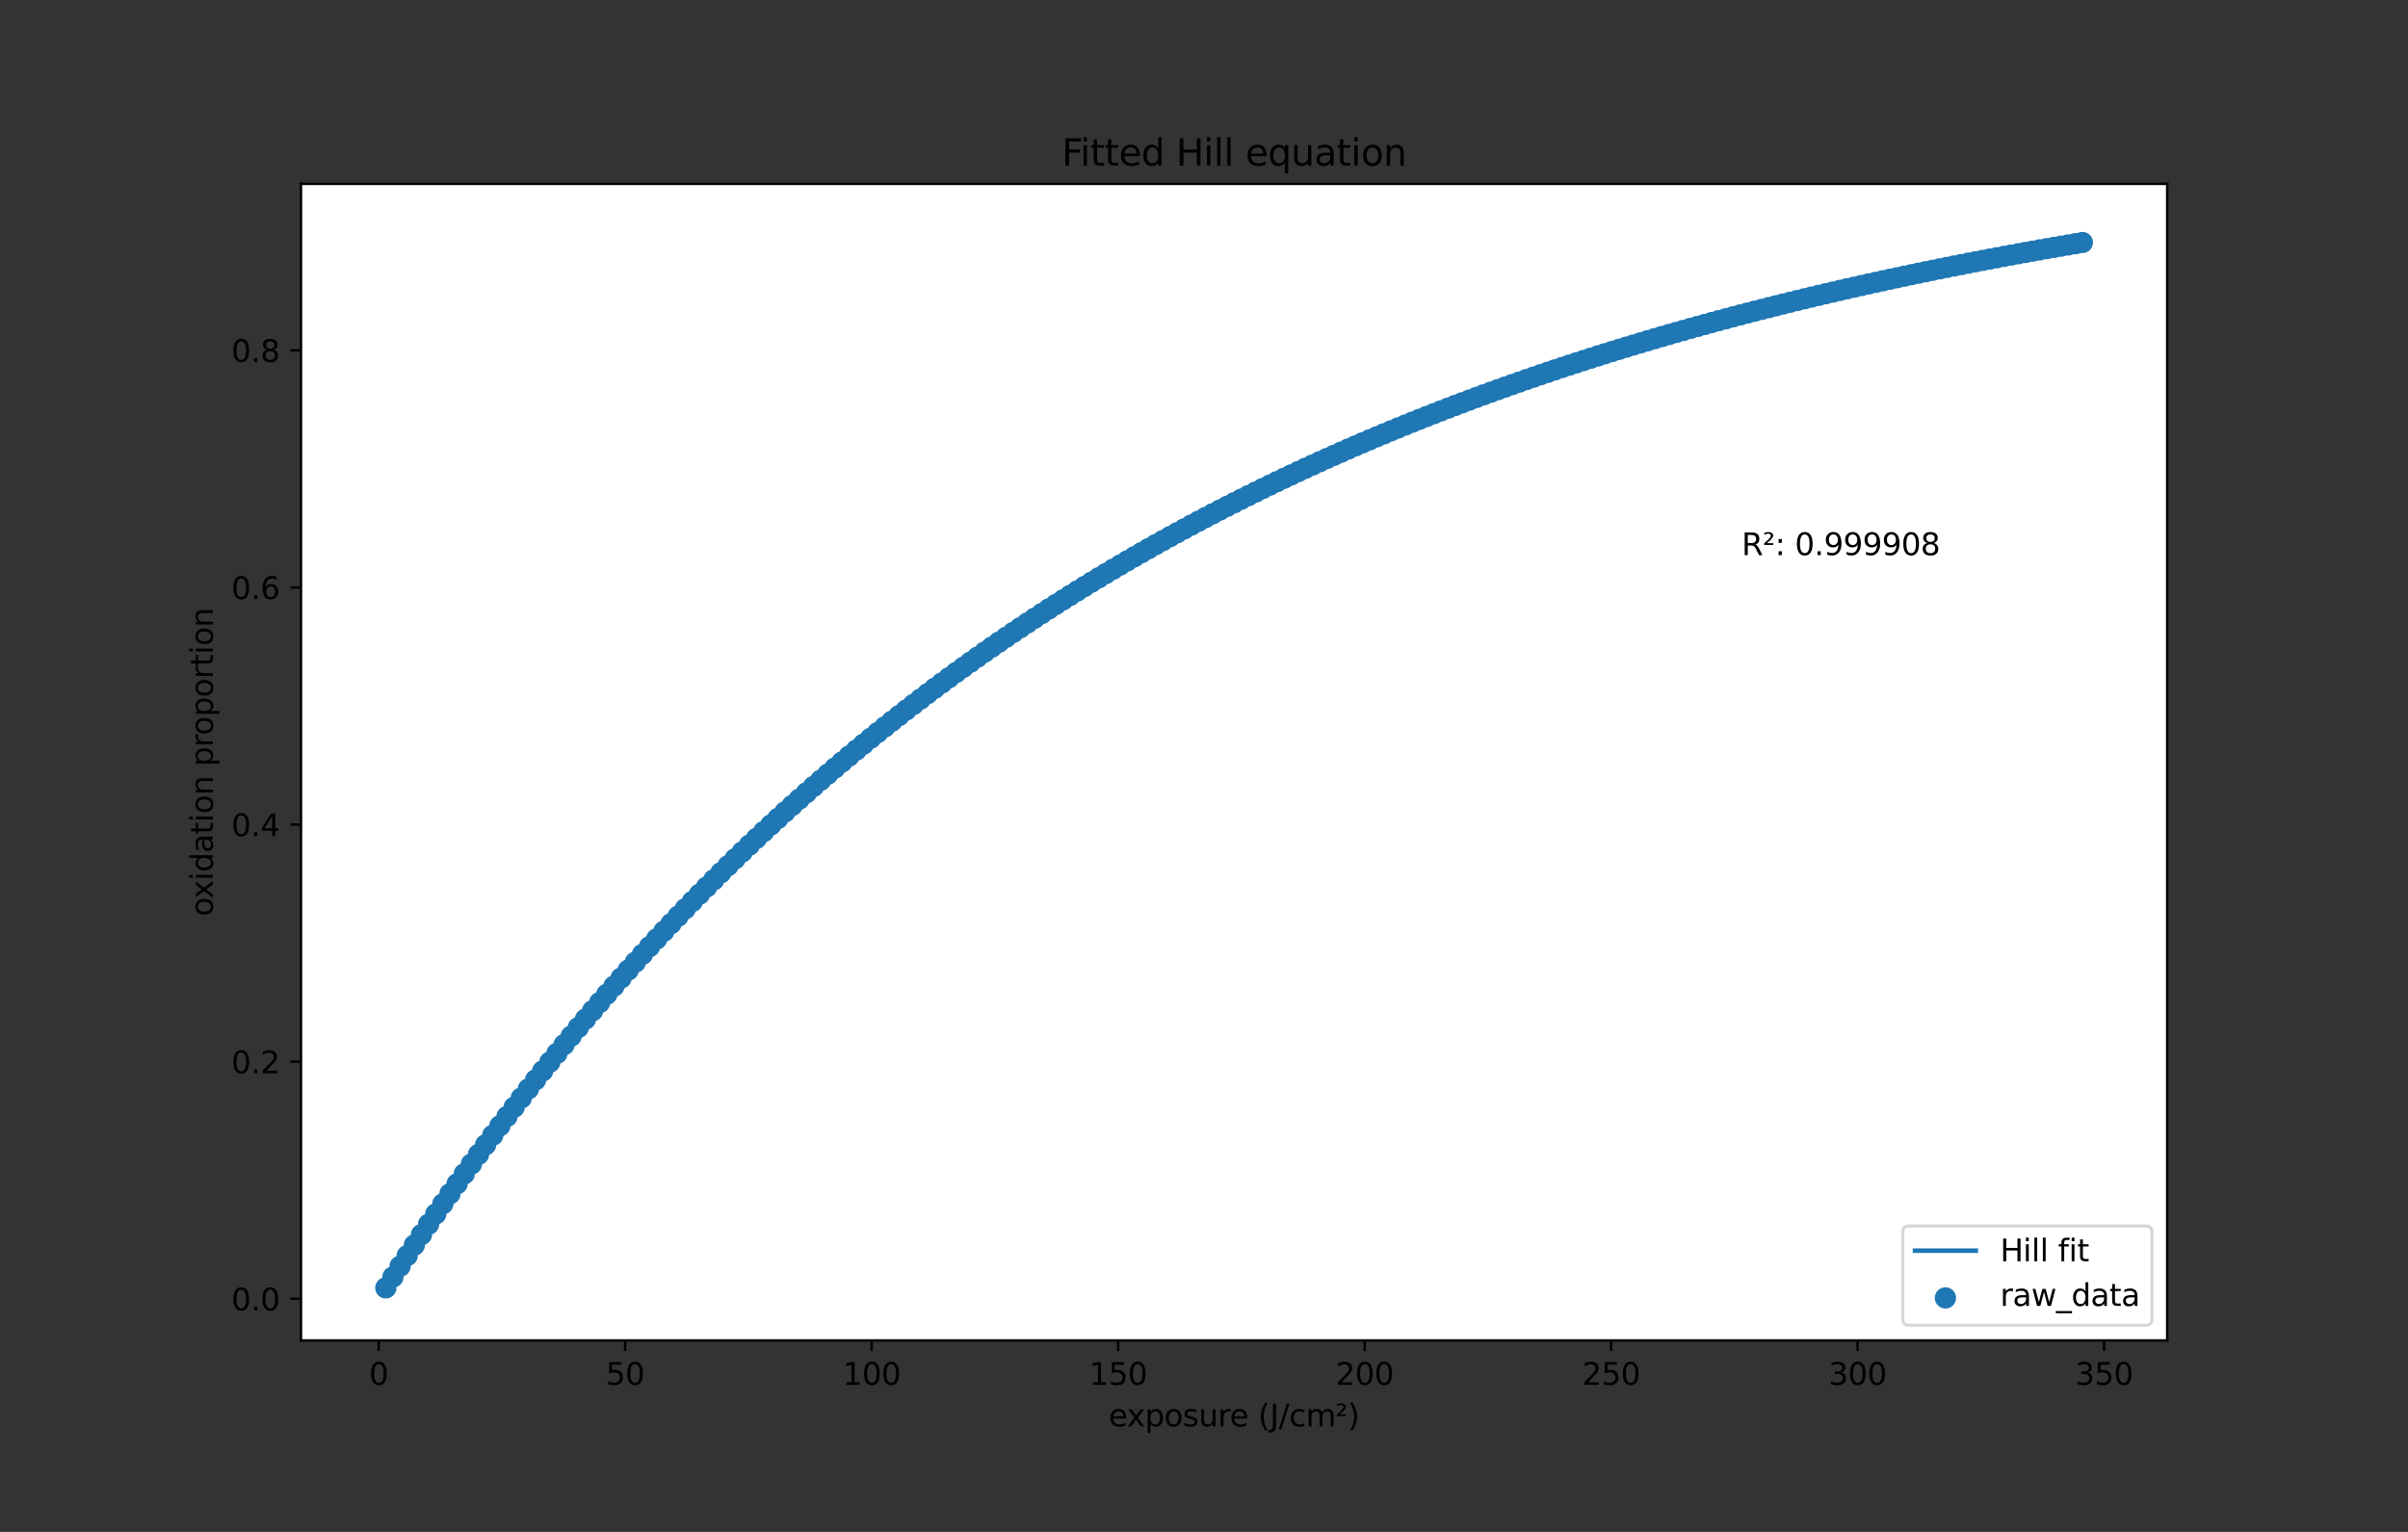 <?xml version="1.0" encoding="utf-8" standalone="no"?>
<!DOCTYPE svg PUBLIC "-//W3C//DTD SVG 1.1//EN"
  "http://www.w3.org/Graphics/SVG/1.1/DTD/svg11.dtd">
<svg height="504pt" version="1.1" viewBox="0 0 792 504" width="792pt" xmlns="http://www.w3.org/2000/svg" xmlns:xlink="http://www.w3.org/1999/xlink">
 <rect x="0" y="0" width="792" height="504" fill="#333333" stroke="none"/>
 <defs>
  <style type="text/css">*{stroke-linecap:butt;stroke-linejoin:round;}</style>
 </defs>
 <g id="figure_1">
  <g id="patch_1">
   <path d="M 0 504 
L 792 504 
L 792 0 
L 0 0 
z
" style="fill:none;"/>
  </g>
  <g id="axes_1">
   <g id="patch_2">
    <path d="M 99 441 
L 712.8 441 
L 712.8 60.48 
L 99 60.48 
z
" style="fill:#ffffff;"/>
   </g>
   <g id="PathCollection_1">
    <defs>
     <path d="M 0 3 
C 0.796 3 1.559 2.684 2.121 2.121 
C 2.684 1.559 3 0.796 3 0 
C 3 -0.796 2.684 -1.559 2.121 -2.121 
C 1.559 -2.684 0.796 -3 0 -3 
C -0.796 -3 -1.559 -2.684 -2.121 -2.121 
C -2.684 -1.559 -3 -0.796 -3 0 
C -3 0.796 -2.684 1.559 -2.121 2.121 
C -1.559 2.684 -0.796 3 0 3 
z
" id="m528a6adc9d" style="stroke:#1f77b4;"/>
    </defs>
    <g clip-path="url(#p73a5e1c57f)">
     <use style="fill:#1f77b4;stroke:#1f77b4;" x="126.9" xlink:href="#m528a6adc9d" y="423.704"/>
     <use style="fill:#1f77b4;stroke:#1f77b4;" x="129.245" xlink:href="#m528a6adc9d" y="420.135"/>
     <use style="fill:#1f77b4;stroke:#1f77b4;" x="131.589" xlink:href="#m528a6adc9d" y="416.599"/>
     <use style="fill:#1f77b4;stroke:#1f77b4;" x="133.934" xlink:href="#m528a6adc9d" y="413.096"/>
     <use style="fill:#1f77b4;stroke:#1f77b4;" x="136.278" xlink:href="#m528a6adc9d" y="409.626"/>
     <use style="fill:#1f77b4;stroke:#1f77b4;" x="138.623" xlink:href="#m528a6adc9d" y="406.187"/>
     <use style="fill:#1f77b4;stroke:#1f77b4;" x="140.967" xlink:href="#m528a6adc9d" y="402.78"/>
     <use style="fill:#1f77b4;stroke:#1f77b4;" x="143.312" xlink:href="#m528a6adc9d" y="399.405"/>
     <use style="fill:#1f77b4;stroke:#1f77b4;" x="145.656" xlink:href="#m528a6adc9d" y="396.061"/>
     <use style="fill:#1f77b4;stroke:#1f77b4;" x="148.001" xlink:href="#m528a6adc9d" y="392.748"/>
     <use style="fill:#1f77b4;stroke:#1f77b4;" x="150.345" xlink:href="#m528a6adc9d" y="389.465"/>
     <use style="fill:#1f77b4;stroke:#1f77b4;" x="152.69" xlink:href="#m528a6adc9d" y="386.213"/>
     <use style="fill:#1f77b4;stroke:#1f77b4;" x="155.034" xlink:href="#m528a6adc9d" y="382.99"/>
     <use style="fill:#1f77b4;stroke:#1f77b4;" x="157.379" xlink:href="#m528a6adc9d" y="379.798"/>
     <use style="fill:#1f77b4;stroke:#1f77b4;" x="159.724" xlink:href="#m528a6adc9d" y="376.635"/>
     <use style="fill:#1f77b4;stroke:#1f77b4;" x="162.068" xlink:href="#m528a6adc9d" y="373.501"/>
     <use style="fill:#1f77b4;stroke:#1f77b4;" x="164.413" xlink:href="#m528a6adc9d" y="370.396"/>
     <use style="fill:#1f77b4;stroke:#1f77b4;" x="166.757" xlink:href="#m528a6adc9d" y="367.32"/>
     <use style="fill:#1f77b4;stroke:#1f77b4;" x="169.102" xlink:href="#m528a6adc9d" y="364.272"/>
     <use style="fill:#1f77b4;stroke:#1f77b4;" x="171.446" xlink:href="#m528a6adc9d" y="361.252"/>
     <use style="fill:#1f77b4;stroke:#1f77b4;" x="173.791" xlink:href="#m528a6adc9d" y="358.261"/>
     <use style="fill:#1f77b4;stroke:#1f77b4;" x="176.135" xlink:href="#m528a6adc9d" y="355.297"/>
     <use style="fill:#1f77b4;stroke:#1f77b4;" x="178.48" xlink:href="#m528a6adc9d" y="352.36"/>
     <use style="fill:#1f77b4;stroke:#1f77b4;" x="180.824" xlink:href="#m528a6adc9d" y="349.45"/>
     <use style="fill:#1f77b4;stroke:#1f77b4;" x="183.169" xlink:href="#m528a6adc9d" y="346.568"/>
     <use style="fill:#1f77b4;stroke:#1f77b4;" x="185.513" xlink:href="#m528a6adc9d" y="343.712"/>
     <use style="fill:#1f77b4;stroke:#1f77b4;" x="187.858" xlink:href="#m528a6adc9d" y="340.882"/>
     <use style="fill:#1f77b4;stroke:#1f77b4;" x="190.203" xlink:href="#m528a6adc9d" y="338.078"/>
     <use style="fill:#1f77b4;stroke:#1f77b4;" x="192.547" xlink:href="#m528a6adc9d" y="335.301"/>
     <use style="fill:#1f77b4;stroke:#1f77b4;" x="194.892" xlink:href="#m528a6adc9d" y="332.549"/>
     <use style="fill:#1f77b4;stroke:#1f77b4;" x="197.236" xlink:href="#m528a6adc9d" y="329.822"/>
     <use style="fill:#1f77b4;stroke:#1f77b4;" x="199.581" xlink:href="#m528a6adc9d" y="327.121"/>
     <use style="fill:#1f77b4;stroke:#1f77b4;" x="201.925" xlink:href="#m528a6adc9d" y="324.444"/>
     <use style="fill:#1f77b4;stroke:#1f77b4;" x="204.27" xlink:href="#m528a6adc9d" y="321.793"/>
     <use style="fill:#1f77b4;stroke:#1f77b4;" x="206.614" xlink:href="#m528a6adc9d" y="319.165"/>
     <use style="fill:#1f77b4;stroke:#1f77b4;" x="208.959" xlink:href="#m528a6adc9d" y="316.562"/>
     <use style="fill:#1f77b4;stroke:#1f77b4;" x="211.303" xlink:href="#m528a6adc9d" y="313.984"/>
     <use style="fill:#1f77b4;stroke:#1f77b4;" x="213.648" xlink:href="#m528a6adc9d" y="311.428"/>
     <use style="fill:#1f77b4;stroke:#1f77b4;" x="215.992" xlink:href="#m528a6adc9d" y="308.897"/>
     <use style="fill:#1f77b4;stroke:#1f77b4;" x="218.337" xlink:href="#m528a6adc9d" y="306.389"/>
     <use style="fill:#1f77b4;stroke:#1f77b4;" x="220.682" xlink:href="#m528a6adc9d" y="303.904"/>
     <use style="fill:#1f77b4;stroke:#1f77b4;" x="223.026" xlink:href="#m528a6adc9d" y="301.442"/>
     <use style="fill:#1f77b4;stroke:#1f77b4;" x="225.371" xlink:href="#m528a6adc9d" y="299.003"/>
     <use style="fill:#1f77b4;stroke:#1f77b4;" x="227.715" xlink:href="#m528a6adc9d" y="296.586"/>
     <use style="fill:#1f77b4;stroke:#1f77b4;" x="230.06" xlink:href="#m528a6adc9d" y="294.192"/>
     <use style="fill:#1f77b4;stroke:#1f77b4;" x="232.404" xlink:href="#m528a6adc9d" y="291.82"/>
     <use style="fill:#1f77b4;stroke:#1f77b4;" x="234.749" xlink:href="#m528a6adc9d" y="289.469"/>
     <use style="fill:#1f77b4;stroke:#1f77b4;" x="237.093" xlink:href="#m528a6adc9d" y="287.141"/>
     <use style="fill:#1f77b4;stroke:#1f77b4;" x="239.438" xlink:href="#m528a6adc9d" y="284.833"/>
     <use style="fill:#1f77b4;stroke:#1f77b4;" x="241.782" xlink:href="#m528a6adc9d" y="282.548"/>
     <use style="fill:#1f77b4;stroke:#1f77b4;" x="244.127" xlink:href="#m528a6adc9d" y="280.283"/>
     <use style="fill:#1f77b4;stroke:#1f77b4;" x="246.471" xlink:href="#m528a6adc9d" y="278.039"/>
     <use style="fill:#1f77b4;stroke:#1f77b4;" x="248.816" xlink:href="#m528a6adc9d" y="275.816"/>
     <use style="fill:#1f77b4;stroke:#1f77b4;" x="251.161" xlink:href="#m528a6adc9d" y="273.614"/>
     <use style="fill:#1f77b4;stroke:#1f77b4;" x="253.505" xlink:href="#m528a6adc9d" y="271.432"/>
     <use style="fill:#1f77b4;stroke:#1f77b4;" x="255.85" xlink:href="#m528a6adc9d" y="269.27"/>
     <use style="fill:#1f77b4;stroke:#1f77b4;" x="258.194" xlink:href="#m528a6adc9d" y="267.128"/>
     <use style="fill:#1f77b4;stroke:#1f77b4;" x="260.539" xlink:href="#m528a6adc9d" y="265.005"/>
     <use style="fill:#1f77b4;stroke:#1f77b4;" x="262.883" xlink:href="#m528a6adc9d" y="262.903"/>
     <use style="fill:#1f77b4;stroke:#1f77b4;" x="265.228" xlink:href="#m528a6adc9d" y="260.82"/>
     <use style="fill:#1f77b4;stroke:#1f77b4;" x="267.572" xlink:href="#m528a6adc9d" y="258.756"/>
     <use style="fill:#1f77b4;stroke:#1f77b4;" x="269.917" xlink:href="#m528a6adc9d" y="256.711"/>
     <use style="fill:#1f77b4;stroke:#1f77b4;" x="272.261" xlink:href="#m528a6adc9d" y="254.685"/>
     <use style="fill:#1f77b4;stroke:#1f77b4;" x="274.606" xlink:href="#m528a6adc9d" y="252.677"/>
     <use style="fill:#1f77b4;stroke:#1f77b4;" x="276.95" xlink:href="#m528a6adc9d" y="250.689"/>
     <use style="fill:#1f77b4;stroke:#1f77b4;" x="279.295" xlink:href="#m528a6adc9d" y="248.718"/>
     <use style="fill:#1f77b4;stroke:#1f77b4;" x="281.639" xlink:href="#m528a6adc9d" y="246.766"/>
     <use style="fill:#1f77b4;stroke:#1f77b4;" x="283.984" xlink:href="#m528a6adc9d" y="244.832"/>
     <use style="fill:#1f77b4;stroke:#1f77b4;" x="286.329" xlink:href="#m528a6adc9d" y="242.916"/>
     <use style="fill:#1f77b4;stroke:#1f77b4;" x="288.673" xlink:href="#m528a6adc9d" y="241.017"/>
     <use style="fill:#1f77b4;stroke:#1f77b4;" x="291.018" xlink:href="#m528a6adc9d" y="239.136"/>
     <use style="fill:#1f77b4;stroke:#1f77b4;" x="293.362" xlink:href="#m528a6adc9d" y="237.272"/>
     <use style="fill:#1f77b4;stroke:#1f77b4;" x="295.707" xlink:href="#m528a6adc9d" y="235.426"/>
     <use style="fill:#1f77b4;stroke:#1f77b4;" x="298.051" xlink:href="#m528a6adc9d" y="233.596"/>
     <use style="fill:#1f77b4;stroke:#1f77b4;" x="300.396" xlink:href="#m528a6adc9d" y="231.784"/>
     <use style="fill:#1f77b4;stroke:#1f77b4;" x="302.74" xlink:href="#m528a6adc9d" y="229.988"/>
     <use style="fill:#1f77b4;stroke:#1f77b4;" x="305.085" xlink:href="#m528a6adc9d" y="228.209"/>
     <use style="fill:#1f77b4;stroke:#1f77b4;" x="307.429" xlink:href="#m528a6adc9d" y="226.446"/>
     <use style="fill:#1f77b4;stroke:#1f77b4;" x="309.774" xlink:href="#m528a6adc9d" y="224.7"/>
     <use style="fill:#1f77b4;stroke:#1f77b4;" x="312.118" xlink:href="#m528a6adc9d" y="222.969"/>
     <use style="fill:#1f77b4;stroke:#1f77b4;" x="314.463" xlink:href="#m528a6adc9d" y="221.255"/>
     <use style="fill:#1f77b4;stroke:#1f77b4;" x="316.808" xlink:href="#m528a6adc9d" y="219.557"/>
     <use style="fill:#1f77b4;stroke:#1f77b4;" x="319.152" xlink:href="#m528a6adc9d" y="217.874"/>
     <use style="fill:#1f77b4;stroke:#1f77b4;" x="321.497" xlink:href="#m528a6adc9d" y="216.207"/>
     <use style="fill:#1f77b4;stroke:#1f77b4;" x="323.841" xlink:href="#m528a6adc9d" y="214.555"/>
     <use style="fill:#1f77b4;stroke:#1f77b4;" x="326.186" xlink:href="#m528a6adc9d" y="212.918"/>
     <use style="fill:#1f77b4;stroke:#1f77b4;" x="328.53" xlink:href="#m528a6adc9d" y="211.296"/>
     <use style="fill:#1f77b4;stroke:#1f77b4;" x="330.875" xlink:href="#m528a6adc9d" y="209.69"/>
     <use style="fill:#1f77b4;stroke:#1f77b4;" x="333.219" xlink:href="#m528a6adc9d" y="208.098"/>
     <use style="fill:#1f77b4;stroke:#1f77b4;" x="335.564" xlink:href="#m528a6adc9d" y="206.521"/>
     <use style="fill:#1f77b4;stroke:#1f77b4;" x="337.908" xlink:href="#m528a6adc9d" y="204.959"/>
     <use style="fill:#1f77b4;stroke:#1f77b4;" x="340.253" xlink:href="#m528a6adc9d" y="203.411"/>
     <use style="fill:#1f77b4;stroke:#1f77b4;" x="342.597" xlink:href="#m528a6adc9d" y="201.877"/>
     <use style="fill:#1f77b4;stroke:#1f77b4;" x="344.942" xlink:href="#m528a6adc9d" y="200.357"/>
     <use style="fill:#1f77b4;stroke:#1f77b4;" x="347.287" xlink:href="#m528a6adc9d" y="198.852"/>
     <use style="fill:#1f77b4;stroke:#1f77b4;" x="349.631" xlink:href="#m528a6adc9d" y="197.36"/>
     <use style="fill:#1f77b4;stroke:#1f77b4;" x="351.976" xlink:href="#m528a6adc9d" y="195.882"/>
     <use style="fill:#1f77b4;stroke:#1f77b4;" x="354.32" xlink:href="#m528a6adc9d" y="194.418"/>
     <use style="fill:#1f77b4;stroke:#1f77b4;" x="356.665" xlink:href="#m528a6adc9d" y="192.968"/>
     <use style="fill:#1f77b4;stroke:#1f77b4;" x="359.009" xlink:href="#m528a6adc9d" y="191.53"/>
     <use style="fill:#1f77b4;stroke:#1f77b4;" x="361.354" xlink:href="#m528a6adc9d" y="190.106"/>
     <use style="fill:#1f77b4;stroke:#1f77b4;" x="363.698" xlink:href="#m528a6adc9d" y="188.695"/>
     <use style="fill:#1f77b4;stroke:#1f77b4;" x="366.043" xlink:href="#m528a6adc9d" y="187.298"/>
     <use style="fill:#1f77b4;stroke:#1f77b4;" x="368.387" xlink:href="#m528a6adc9d" y="185.913"/>
     <use style="fill:#1f77b4;stroke:#1f77b4;" x="370.732" xlink:href="#m528a6adc9d" y="184.541"/>
     <use style="fill:#1f77b4;stroke:#1f77b4;" x="373.076" xlink:href="#m528a6adc9d" y="183.181"/>
     <use style="fill:#1f77b4;stroke:#1f77b4;" x="375.421" xlink:href="#m528a6adc9d" y="181.834"/>
     <use style="fill:#1f77b4;stroke:#1f77b4;" x="377.766" xlink:href="#m528a6adc9d" y="180.5"/>
     <use style="fill:#1f77b4;stroke:#1f77b4;" x="380.11" xlink:href="#m528a6adc9d" y="179.178"/>
     <use style="fill:#1f77b4;stroke:#1f77b4;" x="382.455" xlink:href="#m528a6adc9d" y="177.868"/>
     <use style="fill:#1f77b4;stroke:#1f77b4;" x="384.799" xlink:href="#m528a6adc9d" y="176.57"/>
     <use style="fill:#1f77b4;stroke:#1f77b4;" x="387.144" xlink:href="#m528a6adc9d" y="175.284"/>
     <use style="fill:#1f77b4;stroke:#1f77b4;" x="389.488" xlink:href="#m528a6adc9d" y="174.01"/>
     <use style="fill:#1f77b4;stroke:#1f77b4;" x="391.833" xlink:href="#m528a6adc9d" y="172.748"/>
     <use style="fill:#1f77b4;stroke:#1f77b4;" x="394.177" xlink:href="#m528a6adc9d" y="171.497"/>
     <use style="fill:#1f77b4;stroke:#1f77b4;" x="396.522" xlink:href="#m528a6adc9d" y="170.258"/>
     <use style="fill:#1f77b4;stroke:#1f77b4;" x="398.866" xlink:href="#m528a6adc9d" y="169.031"/>
     <use style="fill:#1f77b4;stroke:#1f77b4;" x="401.211" xlink:href="#m528a6adc9d" y="167.814"/>
     <use style="fill:#1f77b4;stroke:#1f77b4;" x="403.555" xlink:href="#m528a6adc9d" y="166.609"/>
     <use style="fill:#1f77b4;stroke:#1f77b4;" x="405.9" xlink:href="#m528a6adc9d" y="165.416"/>
     <use style="fill:#1f77b4;stroke:#1f77b4;" x="408.245" xlink:href="#m528a6adc9d" y="164.233"/>
     <use style="fill:#1f77b4;stroke:#1f77b4;" x="410.589" xlink:href="#m528a6adc9d" y="163.061"/>
     <use style="fill:#1f77b4;stroke:#1f77b4;" x="412.934" xlink:href="#m528a6adc9d" y="161.9"/>
     <use style="fill:#1f77b4;stroke:#1f77b4;" x="415.278" xlink:href="#m528a6adc9d" y="160.749"/>
     <use style="fill:#1f77b4;stroke:#1f77b4;" x="417.623" xlink:href="#m528a6adc9d" y="159.61"/>
     <use style="fill:#1f77b4;stroke:#1f77b4;" x="419.967" xlink:href="#m528a6adc9d" y="158.48"/>
     <use style="fill:#1f77b4;stroke:#1f77b4;" x="422.312" xlink:href="#m528a6adc9d" y="157.362"/>
     <use style="fill:#1f77b4;stroke:#1f77b4;" x="424.656" xlink:href="#m528a6adc9d" y="156.253"/>
     <use style="fill:#1f77b4;stroke:#1f77b4;" x="427.001" xlink:href="#m528a6adc9d" y="155.155"/>
     <use style="fill:#1f77b4;stroke:#1f77b4;" x="429.345" xlink:href="#m528a6adc9d" y="154.067"/>
     <use style="fill:#1f77b4;stroke:#1f77b4;" x="431.69" xlink:href="#m528a6adc9d" y="152.989"/>
     <use style="fill:#1f77b4;stroke:#1f77b4;" x="434.034" xlink:href="#m528a6adc9d" y="151.921"/>
     <use style="fill:#1f77b4;stroke:#1f77b4;" x="436.379" xlink:href="#m528a6adc9d" y="150.863"/>
     <use style="fill:#1f77b4;stroke:#1f77b4;" x="438.724" xlink:href="#m528a6adc9d" y="149.814"/>
     <use style="fill:#1f77b4;stroke:#1f77b4;" x="441.068" xlink:href="#m528a6adc9d" y="148.775"/>
     <use style="fill:#1f77b4;stroke:#1f77b4;" x="443.413" xlink:href="#m528a6adc9d" y="147.746"/>
     <use style="fill:#1f77b4;stroke:#1f77b4;" x="445.757" xlink:href="#m528a6adc9d" y="146.727"/>
     <use style="fill:#1f77b4;stroke:#1f77b4;" x="448.102" xlink:href="#m528a6adc9d" y="145.716"/>
     <use style="fill:#1f77b4;stroke:#1f77b4;" x="450.446" xlink:href="#m528a6adc9d" y="144.716"/>
     <use style="fill:#1f77b4;stroke:#1f77b4;" x="452.791" xlink:href="#m528a6adc9d" y="143.724"/>
     <use style="fill:#1f77b4;stroke:#1f77b4;" x="455.135" xlink:href="#m528a6adc9d" y="142.741"/>
     <use style="fill:#1f77b4;stroke:#1f77b4;" x="457.48" xlink:href="#m528a6adc9d" y="141.768"/>
     <use style="fill:#1f77b4;stroke:#1f77b4;" x="459.824" xlink:href="#m528a6adc9d" y="140.804"/>
     <use style="fill:#1f77b4;stroke:#1f77b4;" x="462.169" xlink:href="#m528a6adc9d" y="139.848"/>
     <use style="fill:#1f77b4;stroke:#1f77b4;" x="464.513" xlink:href="#m528a6adc9d" y="138.901"/>
     <use style="fill:#1f77b4;stroke:#1f77b4;" x="466.858" xlink:href="#m528a6adc9d" y="137.963"/>
     <use style="fill:#1f77b4;stroke:#1f77b4;" x="469.203" xlink:href="#m528a6adc9d" y="137.034"/>
     <use style="fill:#1f77b4;stroke:#1f77b4;" x="471.547" xlink:href="#m528a6adc9d" y="136.113"/>
     <use style="fill:#1f77b4;stroke:#1f77b4;" x="473.892" xlink:href="#m528a6adc9d" y="135.201"/>
     <use style="fill:#1f77b4;stroke:#1f77b4;" x="476.236" xlink:href="#m528a6adc9d" y="134.297"/>
     <use style="fill:#1f77b4;stroke:#1f77b4;" x="478.581" xlink:href="#m528a6adc9d" y="133.402"/>
     <use style="fill:#1f77b4;stroke:#1f77b4;" x="480.925" xlink:href="#m528a6adc9d" y="132.515"/>
     <use style="fill:#1f77b4;stroke:#1f77b4;" x="483.27" xlink:href="#m528a6adc9d" y="131.636"/>
     <use style="fill:#1f77b4;stroke:#1f77b4;" x="485.614" xlink:href="#m528a6adc9d" y="130.765"/>
     <use style="fill:#1f77b4;stroke:#1f77b4;" x="487.959" xlink:href="#m528a6adc9d" y="129.902"/>
     <use style="fill:#1f77b4;stroke:#1f77b4;" x="490.303" xlink:href="#m528a6adc9d" y="129.047"/>
     <use style="fill:#1f77b4;stroke:#1f77b4;" x="492.648" xlink:href="#m528a6adc9d" y="128.2"/>
     <use style="fill:#1f77b4;stroke:#1f77b4;" x="494.992" xlink:href="#m528a6adc9d" y="127.361"/>
     <use style="fill:#1f77b4;stroke:#1f77b4;" x="497.337" xlink:href="#m528a6adc9d" y="126.53"/>
     <use style="fill:#1f77b4;stroke:#1f77b4;" x="499.682" xlink:href="#m528a6adc9d" y="125.706"/>
     <use style="fill:#1f77b4;stroke:#1f77b4;" x="502.026" xlink:href="#m528a6adc9d" y="124.89"/>
     <use style="fill:#1f77b4;stroke:#1f77b4;" x="504.371" xlink:href="#m528a6adc9d" y="124.081"/>
     <use style="fill:#1f77b4;stroke:#1f77b4;" x="506.715" xlink:href="#m528a6adc9d" y="123.28"/>
     <use style="fill:#1f77b4;stroke:#1f77b4;" x="509.06" xlink:href="#m528a6adc9d" y="122.486"/>
     <use style="fill:#1f77b4;stroke:#1f77b4;" x="511.404" xlink:href="#m528a6adc9d" y="121.7"/>
     <use style="fill:#1f77b4;stroke:#1f77b4;" x="513.749" xlink:href="#m528a6adc9d" y="120.921"/>
     <use style="fill:#1f77b4;stroke:#1f77b4;" x="516.093" xlink:href="#m528a6adc9d" y="120.149"/>
     <use style="fill:#1f77b4;stroke:#1f77b4;" x="518.438" xlink:href="#m528a6adc9d" y="119.384"/>
     <use style="fill:#1f77b4;stroke:#1f77b4;" x="520.782" xlink:href="#m528a6adc9d" y="118.626"/>
     <use style="fill:#1f77b4;stroke:#1f77b4;" x="523.127" xlink:href="#m528a6adc9d" y="117.875"/>
     <use style="fill:#1f77b4;stroke:#1f77b4;" x="525.471" xlink:href="#m528a6adc9d" y="117.131"/>
     <use style="fill:#1f77b4;stroke:#1f77b4;" x="527.816" xlink:href="#m528a6adc9d" y="116.394"/>
     <use style="fill:#1f77b4;stroke:#1f77b4;" x="530.161" xlink:href="#m528a6adc9d" y="115.664"/>
     <use style="fill:#1f77b4;stroke:#1f77b4;" x="532.505" xlink:href="#m528a6adc9d" y="114.941"/>
     <use style="fill:#1f77b4;stroke:#1f77b4;" x="534.85" xlink:href="#m528a6adc9d" y="114.224"/>
     <use style="fill:#1f77b4;stroke:#1f77b4;" x="537.194" xlink:href="#m528a6adc9d" y="113.514"/>
     <use style="fill:#1f77b4;stroke:#1f77b4;" x="539.539" xlink:href="#m528a6adc9d" y="112.81"/>
     <use style="fill:#1f77b4;stroke:#1f77b4;" x="541.883" xlink:href="#m528a6adc9d" y="112.113"/>
     <use style="fill:#1f77b4;stroke:#1f77b4;" x="544.228" xlink:href="#m528a6adc9d" y="111.422"/>
     <use style="fill:#1f77b4;stroke:#1f77b4;" x="546.572" xlink:href="#m528a6adc9d" y="110.738"/>
     <use style="fill:#1f77b4;stroke:#1f77b4;" x="548.917" xlink:href="#m528a6adc9d" y="110.06"/>
     <use style="fill:#1f77b4;stroke:#1f77b4;" x="551.261" xlink:href="#m528a6adc9d" y="109.388"/>
     <use style="fill:#1f77b4;stroke:#1f77b4;" x="553.606" xlink:href="#m528a6adc9d" y="108.723"/>
     <use style="fill:#1f77b4;stroke:#1f77b4;" x="555.95" xlink:href="#m528a6adc9d" y="108.063"/>
     <use style="fill:#1f77b4;stroke:#1f77b4;" x="558.295" xlink:href="#m528a6adc9d" y="107.41"/>
     <use style="fill:#1f77b4;stroke:#1f77b4;" x="560.639" xlink:href="#m528a6adc9d" y="106.763"/>
     <use style="fill:#1f77b4;stroke:#1f77b4;" x="562.984" xlink:href="#m528a6adc9d" y="106.122"/>
     <use style="fill:#1f77b4;stroke:#1f77b4;" x="565.329" xlink:href="#m528a6adc9d" y="105.486"/>
     <use style="fill:#1f77b4;stroke:#1f77b4;" x="567.673" xlink:href="#m528a6adc9d" y="104.857"/>
     <use style="fill:#1f77b4;stroke:#1f77b4;" x="570.018" xlink:href="#m528a6adc9d" y="104.233"/>
     <use style="fill:#1f77b4;stroke:#1f77b4;" x="572.362" xlink:href="#m528a6adc9d" y="103.615"/>
     <use style="fill:#1f77b4;stroke:#1f77b4;" x="574.707" xlink:href="#m528a6adc9d" y="103.003"/>
     <use style="fill:#1f77b4;stroke:#1f77b4;" x="577.051" xlink:href="#m528a6adc9d" y="102.396"/>
     <use style="fill:#1f77b4;stroke:#1f77b4;" x="579.396" xlink:href="#m528a6adc9d" y="101.795"/>
     <use style="fill:#1f77b4;stroke:#1f77b4;" x="581.74" xlink:href="#m528a6adc9d" y="101.2"/>
     <use style="fill:#1f77b4;stroke:#1f77b4;" x="584.085" xlink:href="#m528a6adc9d" y="100.61"/>
     <use style="fill:#1f77b4;stroke:#1f77b4;" x="586.429" xlink:href="#m528a6adc9d" y="100.026"/>
     <use style="fill:#1f77b4;stroke:#1f77b4;" x="588.774" xlink:href="#m528a6adc9d" y="99.447"/>
     <use style="fill:#1f77b4;stroke:#1f77b4;" x="591.118" xlink:href="#m528a6adc9d" y="98.873"/>
     <use style="fill:#1f77b4;stroke:#1f77b4;" x="593.463" xlink:href="#m528a6adc9d" y="98.304"/>
     <use style="fill:#1f77b4;stroke:#1f77b4;" x="595.808" xlink:href="#m528a6adc9d" y="97.741"/>
     <use style="fill:#1f77b4;stroke:#1f77b4;" x="598.152" xlink:href="#m528a6adc9d" y="97.183"/>
     <use style="fill:#1f77b4;stroke:#1f77b4;" x="600.497" xlink:href="#m528a6adc9d" y="96.63"/>
     <use style="fill:#1f77b4;stroke:#1f77b4;" x="602.841" xlink:href="#m528a6adc9d" y="96.083"/>
     <use style="fill:#1f77b4;stroke:#1f77b4;" x="605.186" xlink:href="#m528a6adc9d" y="95.54"/>
     <use style="fill:#1f77b4;stroke:#1f77b4;" x="607.53" xlink:href="#m528a6adc9d" y="95.002"/>
     <use style="fill:#1f77b4;stroke:#1f77b4;" x="609.875" xlink:href="#m528a6adc9d" y="94.47"/>
     <use style="fill:#1f77b4;stroke:#1f77b4;" x="612.219" xlink:href="#m528a6adc9d" y="93.942"/>
     <use style="fill:#1f77b4;stroke:#1f77b4;" x="614.564" xlink:href="#m528a6adc9d" y="93.419"/>
     <use style="fill:#1f77b4;stroke:#1f77b4;" x="616.908" xlink:href="#m528a6adc9d" y="92.901"/>
     <use style="fill:#1f77b4;stroke:#1f77b4;" x="619.253" xlink:href="#m528a6adc9d" y="92.388"/>
     <use style="fill:#1f77b4;stroke:#1f77b4;" x="621.597" xlink:href="#m528a6adc9d" y="91.879"/>
     <use style="fill:#1f77b4;stroke:#1f77b4;" x="623.942" xlink:href="#m528a6adc9d" y="91.375"/>
     <use style="fill:#1f77b4;stroke:#1f77b4;" x="626.287" xlink:href="#m528a6adc9d" y="90.876"/>
     <use style="fill:#1f77b4;stroke:#1f77b4;" x="628.631" xlink:href="#m528a6adc9d" y="90.381"/>
     <use style="fill:#1f77b4;stroke:#1f77b4;" x="630.976" xlink:href="#m528a6adc9d" y="89.891"/>
     <use style="fill:#1f77b4;stroke:#1f77b4;" x="633.32" xlink:href="#m528a6adc9d" y="89.406"/>
     <use style="fill:#1f77b4;stroke:#1f77b4;" x="635.665" xlink:href="#m528a6adc9d" y="88.925"/>
     <use style="fill:#1f77b4;stroke:#1f77b4;" x="638.009" xlink:href="#m528a6adc9d" y="88.448"/>
     <use style="fill:#1f77b4;stroke:#1f77b4;" x="640.354" xlink:href="#m528a6adc9d" y="87.976"/>
     <use style="fill:#1f77b4;stroke:#1f77b4;" x="642.698" xlink:href="#m528a6adc9d" y="87.508"/>
     <use style="fill:#1f77b4;stroke:#1f77b4;" x="645.043" xlink:href="#m528a6adc9d" y="87.045"/>
     <use style="fill:#1f77b4;stroke:#1f77b4;" x="647.387" xlink:href="#m528a6adc9d" y="86.585"/>
     <use style="fill:#1f77b4;stroke:#1f77b4;" x="649.732" xlink:href="#m528a6adc9d" y="86.13"/>
     <use style="fill:#1f77b4;stroke:#1f77b4;" x="652.076" xlink:href="#m528a6adc9d" y="85.68"/>
     <use style="fill:#1f77b4;stroke:#1f77b4;" x="654.421" xlink:href="#m528a6adc9d" y="85.233"/>
     <use style="fill:#1f77b4;stroke:#1f77b4;" x="656.766" xlink:href="#m528a6adc9d" y="84.79"/>
     <use style="fill:#1f77b4;stroke:#1f77b4;" x="659.11" xlink:href="#m528a6adc9d" y="84.352"/>
     <use style="fill:#1f77b4;stroke:#1f77b4;" x="661.455" xlink:href="#m528a6adc9d" y="83.918"/>
     <use style="fill:#1f77b4;stroke:#1f77b4;" x="663.799" xlink:href="#m528a6adc9d" y="83.487"/>
     <use style="fill:#1f77b4;stroke:#1f77b4;" x="666.144" xlink:href="#m528a6adc9d" y="83.061"/>
     <use style="fill:#1f77b4;stroke:#1f77b4;" x="668.488" xlink:href="#m528a6adc9d" y="82.638"/>
     <use style="fill:#1f77b4;stroke:#1f77b4;" x="670.833" xlink:href="#m528a6adc9d" y="82.22"/>
     <use style="fill:#1f77b4;stroke:#1f77b4;" x="673.177" xlink:href="#m528a6adc9d" y="81.805"/>
     <use style="fill:#1f77b4;stroke:#1f77b4;" x="675.522" xlink:href="#m528a6adc9d" y="81.394"/>
     <use style="fill:#1f77b4;stroke:#1f77b4;" x="677.866" xlink:href="#m528a6adc9d" y="80.987"/>
     <use style="fill:#1f77b4;stroke:#1f77b4;" x="680.211" xlink:href="#m528a6adc9d" y="80.584"/>
     <use style="fill:#1f77b4;stroke:#1f77b4;" x="682.555" xlink:href="#m528a6adc9d" y="80.184"/>
     <use style="fill:#1f77b4;stroke:#1f77b4;" x="684.9" xlink:href="#m528a6adc9d" y="79.788"/>
    </g>
   </g>
   <g id="matplotlib.axis_1">
    <g id="xtick_1">
     <g id="line2d_1">
      <defs>
       <path d="M 0 0 
L 0 3.5 
" id="m41f9d8804e" style="stroke:#000000;stroke-width:0.8;"/>
      </defs>
      <g>
       <use style="stroke:#000000;stroke-width:0.8;" x="124.555" xlink:href="#m41f9d8804e" y="441"/>
      </g>
     </g>
     <g id="text_1">
      <!-- 0 -->
      <g transform="translate(121.374 455.598)scale(0.1 -0.1)">
       <defs>
        <path d="M 2034 4250 
Q 1547 4250 1301 3770 
Q 1056 3291 1056 2328 
Q 1056 1369 1301 889 
Q 1547 409 2034 409 
Q 2525 409 2770 889 
Q 3016 1369 3016 2328 
Q 3016 3291 2770 3770 
Q 2525 4250 2034 4250 
z
M 2034 4750 
Q 2819 4750 3233 4129 
Q 3647 3509 3647 2328 
Q 3647 1150 3233 529 
Q 2819 -91 2034 -91 
Q 1250 -91 836 529 
Q 422 1150 422 2328 
Q 422 3509 836 4129 
Q 1250 4750 2034 4750 
z
" id="DejaVuSans-30" transform="scale(0.016)"/>
       </defs>
       <use xlink:href="#DejaVuSans-30"/>
      </g>
     </g>
    </g>
    <g id="xtick_2">
     <g id="line2d_2">
      <g>
       <use style="stroke:#000000;stroke-width:0.8;" x="205.624" xlink:href="#m41f9d8804e" y="441"/>
      </g>
     </g>
     <g id="text_2">
      <!-- 50 -->
      <g transform="translate(199.261 455.598)scale(0.1 -0.1)">
       <defs>
        <path d="M 691 4666 
L 3169 4666 
L 3169 4134 
L 1269 4134 
L 1269 2991 
Q 1406 3038 1543 3061 
Q 1681 3084 1819 3084 
Q 2600 3084 3056 2656 
Q 3513 2228 3513 1497 
Q 3513 744 3044 326 
Q 2575 -91 1722 -91 
Q 1428 -91 1123 -41 
Q 819 9 494 109 
L 494 744 
Q 775 591 1075 516 
Q 1375 441 1709 441 
Q 2250 441 2565 725 
Q 2881 1009 2881 1497 
Q 2881 1984 2565 2268 
Q 2250 2553 1709 2553 
Q 1456 2553 1204 2497 
Q 953 2441 691 2322 
L 691 4666 
z
" id="DejaVuSans-35" transform="scale(0.016)"/>
       </defs>
       <use xlink:href="#DejaVuSans-35"/>
       <use x="63.623" xlink:href="#DejaVuSans-30"/>
      </g>
     </g>
    </g>
    <g id="xtick_3">
     <g id="line2d_3">
      <g>
       <use style="stroke:#000000;stroke-width:0.8;" x="286.692" xlink:href="#m41f9d8804e" y="441"/>
      </g>
     </g>
     <g id="text_3">
      <!-- 100 -->
      <g transform="translate(277.148 455.598)scale(0.1 -0.1)">
       <defs>
        <path d="M 794 531 
L 1825 531 
L 1825 4091 
L 703 3866 
L 703 4441 
L 1819 4666 
L 2450 4666 
L 2450 531 
L 3481 531 
L 3481 0 
L 794 0 
L 794 531 
z
" id="DejaVuSans-31" transform="scale(0.016)"/>
       </defs>
       <use xlink:href="#DejaVuSans-31"/>
       <use x="63.623" xlink:href="#DejaVuSans-30"/>
       <use x="127.246" xlink:href="#DejaVuSans-30"/>
      </g>
     </g>
    </g>
    <g id="xtick_4">
     <g id="line2d_4">
      <g>
       <use style="stroke:#000000;stroke-width:0.8;" x="367.761" xlink:href="#m41f9d8804e" y="441"/>
      </g>
     </g>
     <g id="text_4">
      <!-- 150 -->
      <g transform="translate(358.217 455.598)scale(0.1 -0.1)">
       <use xlink:href="#DejaVuSans-31"/>
       <use x="63.623" xlink:href="#DejaVuSans-35"/>
       <use x="127.246" xlink:href="#DejaVuSans-30"/>
      </g>
     </g>
    </g>
    <g id="xtick_5">
     <g id="line2d_5">
      <g>
       <use style="stroke:#000000;stroke-width:0.8;" x="448.829" xlink:href="#m41f9d8804e" y="441"/>
      </g>
     </g>
     <g id="text_5">
      <!-- 200 -->
      <g transform="translate(439.285 455.598)scale(0.1 -0.1)">
       <defs>
        <path d="M 1228 531 
L 3431 531 
L 3431 0 
L 469 0 
L 469 531 
Q 828 903 1448 1529 
Q 2069 2156 2228 2338 
Q 2531 2678 2651 2914 
Q 2772 3150 2772 3378 
Q 2772 3750 2511 3984 
Q 2250 4219 1831 4219 
Q 1534 4219 1204 4116 
Q 875 4013 500 3803 
L 500 4441 
Q 881 4594 1212 4672 
Q 1544 4750 1819 4750 
Q 2544 4750 2975 4387 
Q 3406 4025 3406 3419 
Q 3406 3131 3298 2873 
Q 3191 2616 2906 2266 
Q 2828 2175 2409 1742 
Q 1991 1309 1228 531 
z
" id="DejaVuSans-32" transform="scale(0.016)"/>
       </defs>
       <use xlink:href="#DejaVuSans-32"/>
       <use x="63.623" xlink:href="#DejaVuSans-30"/>
       <use x="127.246" xlink:href="#DejaVuSans-30"/>
      </g>
     </g>
    </g>
    <g id="xtick_6">
     <g id="line2d_6">
      <g>
       <use style="stroke:#000000;stroke-width:0.8;" x="529.897" xlink:href="#m41f9d8804e" y="441"/>
      </g>
     </g>
     <g id="text_6">
      <!-- 250 -->
      <g transform="translate(520.354 455.598)scale(0.1 -0.1)">
       <use xlink:href="#DejaVuSans-32"/>
       <use x="63.623" xlink:href="#DejaVuSans-35"/>
       <use x="127.246" xlink:href="#DejaVuSans-30"/>
      </g>
     </g>
    </g>
    <g id="xtick_7">
     <g id="line2d_7">
      <g>
       <use style="stroke:#000000;stroke-width:0.8;" x="610.966" xlink:href="#m41f9d8804e" y="441"/>
      </g>
     </g>
     <g id="text_7">
      <!-- 300 -->
      <g transform="translate(601.422 455.598)scale(0.1 -0.1)">
       <defs>
        <path d="M 2597 2516 
Q 3050 2419 3304 2112 
Q 3559 1806 3559 1356 
Q 3559 666 3084 287 
Q 2609 -91 1734 -91 
Q 1441 -91 1130 -33 
Q 819 25 488 141 
L 488 750 
Q 750 597 1062 519 
Q 1375 441 1716 441 
Q 2309 441 2620 675 
Q 2931 909 2931 1356 
Q 2931 1769 2642 2001 
Q 2353 2234 1838 2234 
L 1294 2234 
L 1294 2753 
L 1863 2753 
Q 2328 2753 2575 2939 
Q 2822 3125 2822 3475 
Q 2822 3834 2567 4026 
Q 2313 4219 1838 4219 
Q 1578 4219 1281 4162 
Q 984 4106 628 3988 
L 628 4550 
Q 988 4650 1302 4700 
Q 1616 4750 1894 4750 
Q 2613 4750 3031 4423 
Q 3450 4097 3450 3541 
Q 3450 3153 3228 2886 
Q 3006 2619 2597 2516 
z
" id="DejaVuSans-33" transform="scale(0.016)"/>
       </defs>
       <use xlink:href="#DejaVuSans-33"/>
       <use x="63.623" xlink:href="#DejaVuSans-30"/>
       <use x="127.246" xlink:href="#DejaVuSans-30"/>
      </g>
     </g>
    </g>
    <g id="xtick_8">
     <g id="line2d_8">
      <g>
       <use style="stroke:#000000;stroke-width:0.8;" x="692.034" xlink:href="#m41f9d8804e" y="441"/>
      </g>
     </g>
     <g id="text_8">
      <!-- 350 -->
      <g transform="translate(682.49 455.598)scale(0.1 -0.1)">
       <use xlink:href="#DejaVuSans-33"/>
       <use x="63.623" xlink:href="#DejaVuSans-35"/>
       <use x="127.246" xlink:href="#DejaVuSans-30"/>
      </g>
     </g>
    </g>
    <g id="text_9">
     <!-- exposure (J/cm²) -->
     <g transform="translate(364.651 469.277)scale(0.1 -0.1)">
      <defs>
       <path d="M 3597 1894 
L 3597 1613 
L 953 1613 
Q 991 1019 1311 708 
Q 1631 397 2203 397 
Q 2534 397 2845 478 
Q 3156 559 3463 722 
L 3463 178 
Q 3153 47 2828 -22 
Q 2503 -91 2169 -91 
Q 1331 -91 842 396 
Q 353 884 353 1716 
Q 353 2575 817 3079 
Q 1281 3584 2069 3584 
Q 2775 3584 3186 3129 
Q 3597 2675 3597 1894 
z
M 3022 2063 
Q 3016 2534 2758 2815 
Q 2500 3097 2075 3097 
Q 1594 3097 1305 2825 
Q 1016 2553 972 2059 
L 3022 2063 
z
" id="DejaVuSans-65" transform="scale(0.016)"/>
       <path d="M 3513 3500 
L 2247 1797 
L 3578 0 
L 2900 0 
L 1881 1375 
L 863 0 
L 184 0 
L 1544 1831 
L 300 3500 
L 978 3500 
L 1906 2253 
L 2834 3500 
L 3513 3500 
z
" id="DejaVuSans-78" transform="scale(0.016)"/>
       <path d="M 1159 525 
L 1159 -1331 
L 581 -1331 
L 581 3500 
L 1159 3500 
L 1159 2969 
Q 1341 3281 1617 3432 
Q 1894 3584 2278 3584 
Q 2916 3584 3314 3078 
Q 3713 2572 3713 1747 
Q 3713 922 3314 415 
Q 2916 -91 2278 -91 
Q 1894 -91 1617 61 
Q 1341 213 1159 525 
z
M 3116 1747 
Q 3116 2381 2855 2742 
Q 2594 3103 2138 3103 
Q 1681 3103 1420 2742 
Q 1159 2381 1159 1747 
Q 1159 1113 1420 752 
Q 1681 391 2138 391 
Q 2594 391 2855 752 
Q 3116 1113 3116 1747 
z
" id="DejaVuSans-70" transform="scale(0.016)"/>
       <path d="M 1959 3097 
Q 1497 3097 1228 2736 
Q 959 2375 959 1747 
Q 959 1119 1226 758 
Q 1494 397 1959 397 
Q 2419 397 2687 759 
Q 2956 1122 2956 1747 
Q 2956 2369 2687 2733 
Q 2419 3097 1959 3097 
z
M 1959 3584 
Q 2709 3584 3137 3096 
Q 3566 2609 3566 1747 
Q 3566 888 3137 398 
Q 2709 -91 1959 -91 
Q 1206 -91 779 398 
Q 353 888 353 1747 
Q 353 2609 779 3096 
Q 1206 3584 1959 3584 
z
" id="DejaVuSans-6f" transform="scale(0.016)"/>
       <path d="M 2834 3397 
L 2834 2853 
Q 2591 2978 2328 3040 
Q 2066 3103 1784 3103 
Q 1356 3103 1142 2972 
Q 928 2841 928 2578 
Q 928 2378 1081 2264 
Q 1234 2150 1697 2047 
L 1894 2003 
Q 2506 1872 2764 1633 
Q 3022 1394 3022 966 
Q 3022 478 2636 193 
Q 2250 -91 1575 -91 
Q 1294 -91 989 -36 
Q 684 19 347 128 
L 347 722 
Q 666 556 975 473 
Q 1284 391 1588 391 
Q 1994 391 2212 530 
Q 2431 669 2431 922 
Q 2431 1156 2273 1281 
Q 2116 1406 1581 1522 
L 1381 1569 
Q 847 1681 609 1914 
Q 372 2147 372 2553 
Q 372 3047 722 3315 
Q 1072 3584 1716 3584 
Q 2034 3584 2315 3537 
Q 2597 3491 2834 3397 
z
" id="DejaVuSans-73" transform="scale(0.016)"/>
       <path d="M 544 1381 
L 544 3500 
L 1119 3500 
L 1119 1403 
Q 1119 906 1312 657 
Q 1506 409 1894 409 
Q 2359 409 2629 706 
Q 2900 1003 2900 1516 
L 2900 3500 
L 3475 3500 
L 3475 0 
L 2900 0 
L 2900 538 
Q 2691 219 2414 64 
Q 2138 -91 1772 -91 
Q 1169 -91 856 284 
Q 544 659 544 1381 
z
M 1991 3584 
L 1991 3584 
z
" id="DejaVuSans-75" transform="scale(0.016)"/>
       <path d="M 2631 2963 
Q 2534 3019 2420 3045 
Q 2306 3072 2169 3072 
Q 1681 3072 1420 2755 
Q 1159 2438 1159 1844 
L 1159 0 
L 581 0 
L 581 3500 
L 1159 3500 
L 1159 2956 
Q 1341 3275 1631 3429 
Q 1922 3584 2338 3584 
Q 2397 3584 2469 3576 
Q 2541 3569 2628 3553 
L 2631 2963 
z
" id="DejaVuSans-72" transform="scale(0.016)"/>
       <path id="DejaVuSans-20" transform="scale(0.016)"/>
       <path d="M 1984 4856 
Q 1566 4138 1362 3434 
Q 1159 2731 1159 2009 
Q 1159 1288 1364 580 
Q 1569 -128 1984 -844 
L 1484 -844 
Q 1016 -109 783 600 
Q 550 1309 550 2009 
Q 550 2706 781 3412 
Q 1013 4119 1484 4856 
L 1984 4856 
z
" id="DejaVuSans-28" transform="scale(0.016)"/>
       <path d="M 628 4666 
L 1259 4666 
L 1259 325 
Q 1259 -519 939 -900 
Q 619 -1281 -91 -1281 
L -331 -1281 
L -331 -750 
L -134 -750 
Q 284 -750 456 -515 
Q 628 -281 628 325 
L 628 4666 
z
" id="DejaVuSans-4a" transform="scale(0.016)"/>
       <path d="M 1625 4666 
L 2156 4666 
L 531 -594 
L 0 -594 
L 1625 4666 
z
" id="DejaVuSans-2f" transform="scale(0.016)"/>
       <path d="M 3122 3366 
L 3122 2828 
Q 2878 2963 2633 3030 
Q 2388 3097 2138 3097 
Q 1578 3097 1268 2742 
Q 959 2388 959 1747 
Q 959 1106 1268 751 
Q 1578 397 2138 397 
Q 2388 397 2633 464 
Q 2878 531 3122 666 
L 3122 134 
Q 2881 22 2623 -34 
Q 2366 -91 2075 -91 
Q 1284 -91 818 406 
Q 353 903 353 1747 
Q 353 2603 823 3093 
Q 1294 3584 2113 3584 
Q 2378 3584 2631 3529 
Q 2884 3475 3122 3366 
z
" id="DejaVuSans-63" transform="scale(0.016)"/>
       <path d="M 3328 2828 
Q 3544 3216 3844 3400 
Q 4144 3584 4550 3584 
Q 5097 3584 5394 3201 
Q 5691 2819 5691 2113 
L 5691 0 
L 5113 0 
L 5113 2094 
Q 5113 2597 4934 2840 
Q 4756 3084 4391 3084 
Q 3944 3084 3684 2787 
Q 3425 2491 3425 1978 
L 3425 0 
L 2847 0 
L 2847 2094 
Q 2847 2600 2669 2842 
Q 2491 3084 2119 3084 
Q 1678 3084 1418 2786 
Q 1159 2488 1159 1978 
L 1159 0 
L 581 0 
L 581 3500 
L 1159 3500 
L 1159 2956 
Q 1356 3278 1631 3431 
Q 1906 3584 2284 3584 
Q 2666 3584 2933 3390 
Q 3200 3197 3328 2828 
z
" id="DejaVuSans-6d" transform="scale(0.016)"/>
       <path d="M 838 2444 
L 2163 2444 
L 2163 2088 
L 294 2088 
L 294 2431 
Q 400 2528 597 2703 
Q 1672 3656 1672 3950 
Q 1672 4156 1509 4282 
Q 1347 4409 1081 4409 
Q 919 4409 728 4354 
Q 538 4300 313 4191 
L 313 4575 
Q 553 4663 761 4706 
Q 969 4750 1147 4750 
Q 1600 4750 1872 4544 
Q 2144 4338 2144 4000 
Q 2144 3566 1109 2678 
Q 934 2528 838 2444 
z
" id="DejaVuSans-b2" transform="scale(0.016)"/>
       <path d="M 513 4856 
L 1013 4856 
Q 1481 4119 1714 3412 
Q 1947 2706 1947 2009 
Q 1947 1309 1714 600 
Q 1481 -109 1013 -844 
L 513 -844 
Q 928 -128 1133 580 
Q 1338 1288 1338 2009 
Q 1338 2731 1133 3434 
Q 928 4138 513 4856 
z
" id="DejaVuSans-29" transform="scale(0.016)"/>
      </defs>
      <use xlink:href="#DejaVuSans-65"/>
      <use x="59.773" xlink:href="#DejaVuSans-78"/>
      <use x="118.953" xlink:href="#DejaVuSans-70"/>
      <use x="182.43" xlink:href="#DejaVuSans-6f"/>
      <use x="243.611" xlink:href="#DejaVuSans-73"/>
      <use x="295.711" xlink:href="#DejaVuSans-75"/>
      <use x="359.09" xlink:href="#DejaVuSans-72"/>
      <use x="397.953" xlink:href="#DejaVuSans-65"/>
      <use x="459.477" xlink:href="#DejaVuSans-20"/>
      <use x="491.264" xlink:href="#DejaVuSans-28"/>
      <use x="530.277" xlink:href="#DejaVuSans-4a"/>
      <use x="559.77" xlink:href="#DejaVuSans-2f"/>
      <use x="593.461" xlink:href="#DejaVuSans-63"/>
      <use x="648.441" xlink:href="#DejaVuSans-6d"/>
      <use x="745.854" xlink:href="#DejaVuSans-b2"/>
      <use x="785.941" xlink:href="#DejaVuSans-29"/>
     </g>
    </g>
   </g>
   <g id="matplotlib.axis_2">
    <g id="ytick_1">
     <g id="line2d_9">
      <defs>
       <path d="M 0 0 
L -3.5 0 
" id="me6905b623f" style="stroke:#000000;stroke-width:0.8;"/>
      </defs>
      <g>
       <use style="stroke:#000000;stroke-width:0.8;" x="99" xlink:href="#me6905b623f" y="427.306"/>
      </g>
     </g>
     <g id="text_10">
      <!-- 0.0 -->
      <g transform="translate(76.097 431.105)scale(0.1 -0.1)">
       <defs>
        <path d="M 684 794 
L 1344 794 
L 1344 0 
L 684 0 
L 684 794 
z
" id="DejaVuSans-2e" transform="scale(0.016)"/>
       </defs>
       <use xlink:href="#DejaVuSans-30"/>
       <use x="63.623" xlink:href="#DejaVuSans-2e"/>
       <use x="95.41" xlink:href="#DejaVuSans-30"/>
      </g>
     </g>
    </g>
    <g id="ytick_2">
     <g id="line2d_10">
      <g>
       <use style="stroke:#000000;stroke-width:0.8;" x="99" xlink:href="#me6905b623f" y="349.298"/>
      </g>
     </g>
     <g id="text_11">
      <!-- 0.2 -->
      <g transform="translate(76.097 353.097)scale(0.1 -0.1)">
       <use xlink:href="#DejaVuSans-30"/>
       <use x="63.623" xlink:href="#DejaVuSans-2e"/>
       <use x="95.41" xlink:href="#DejaVuSans-32"/>
      </g>
     </g>
    </g>
    <g id="ytick_3">
     <g id="line2d_11">
      <g>
       <use style="stroke:#000000;stroke-width:0.8;" x="99" xlink:href="#me6905b623f" y="271.29"/>
      </g>
     </g>
     <g id="text_12">
      <!-- 0.4 -->
      <g transform="translate(76.097 275.089)scale(0.1 -0.1)">
       <defs>
        <path d="M 2419 4116 
L 825 1625 
L 2419 1625 
L 2419 4116 
z
M 2253 4666 
L 3047 4666 
L 3047 1625 
L 3713 1625 
L 3713 1100 
L 3047 1100 
L 3047 0 
L 2419 0 
L 2419 1100 
L 313 1100 
L 313 1709 
L 2253 4666 
z
" id="DejaVuSans-34" transform="scale(0.016)"/>
       </defs>
       <use xlink:href="#DejaVuSans-30"/>
       <use x="63.623" xlink:href="#DejaVuSans-2e"/>
       <use x="95.41" xlink:href="#DejaVuSans-34"/>
      </g>
     </g>
    </g>
    <g id="ytick_4">
     <g id="line2d_12">
      <g>
       <use style="stroke:#000000;stroke-width:0.8;" x="99" xlink:href="#me6905b623f" y="193.282"/>
      </g>
     </g>
     <g id="text_13">
      <!-- 0.6 -->
      <g transform="translate(76.097 197.081)scale(0.1 -0.1)">
       <defs>
        <path d="M 2113 2584 
Q 1688 2584 1439 2293 
Q 1191 2003 1191 1497 
Q 1191 994 1439 701 
Q 1688 409 2113 409 
Q 2538 409 2786 701 
Q 3034 994 3034 1497 
Q 3034 2003 2786 2293 
Q 2538 2584 2113 2584 
z
M 3366 4563 
L 3366 3988 
Q 3128 4100 2886 4159 
Q 2644 4219 2406 4219 
Q 1781 4219 1451 3797 
Q 1122 3375 1075 2522 
Q 1259 2794 1537 2939 
Q 1816 3084 2150 3084 
Q 2853 3084 3261 2657 
Q 3669 2231 3669 1497 
Q 3669 778 3244 343 
Q 2819 -91 2113 -91 
Q 1303 -91 875 529 
Q 447 1150 447 2328 
Q 447 3434 972 4092 
Q 1497 4750 2381 4750 
Q 2619 4750 2861 4703 
Q 3103 4656 3366 4563 
z
" id="DejaVuSans-36" transform="scale(0.016)"/>
       </defs>
       <use xlink:href="#DejaVuSans-30"/>
       <use x="63.623" xlink:href="#DejaVuSans-2e"/>
       <use x="95.41" xlink:href="#DejaVuSans-36"/>
      </g>
     </g>
    </g>
    <g id="ytick_5">
     <g id="line2d_13">
      <g>
       <use style="stroke:#000000;stroke-width:0.8;" x="99" xlink:href="#me6905b623f" y="115.274"/>
      </g>
     </g>
     <g id="text_14">
      <!-- 0.8 -->
      <g transform="translate(76.097 119.073)scale(0.1 -0.1)">
       <defs>
        <path d="M 2034 2216 
Q 1584 2216 1326 1975 
Q 1069 1734 1069 1313 
Q 1069 891 1326 650 
Q 1584 409 2034 409 
Q 2484 409 2743 651 
Q 3003 894 3003 1313 
Q 3003 1734 2745 1975 
Q 2488 2216 2034 2216 
z
M 1403 2484 
Q 997 2584 770 2862 
Q 544 3141 544 3541 
Q 544 4100 942 4425 
Q 1341 4750 2034 4750 
Q 2731 4750 3128 4425 
Q 3525 4100 3525 3541 
Q 3525 3141 3298 2862 
Q 3072 2584 2669 2484 
Q 3125 2378 3379 2068 
Q 3634 1759 3634 1313 
Q 3634 634 3220 271 
Q 2806 -91 2034 -91 
Q 1263 -91 848 271 
Q 434 634 434 1313 
Q 434 1759 690 2068 
Q 947 2378 1403 2484 
z
M 1172 3481 
Q 1172 3119 1398 2916 
Q 1625 2713 2034 2713 
Q 2441 2713 2670 2916 
Q 2900 3119 2900 3481 
Q 2900 3844 2670 4047 
Q 2441 4250 2034 4250 
Q 1625 4250 1398 4047 
Q 1172 3844 1172 3481 
z
" id="DejaVuSans-38" transform="scale(0.016)"/>
       </defs>
       <use xlink:href="#DejaVuSans-30"/>
       <use x="63.623" xlink:href="#DejaVuSans-2e"/>
       <use x="95.41" xlink:href="#DejaVuSans-38"/>
      </g>
     </g>
    </g>
    <g id="text_15">
     <!-- oxidation proportion -->
     <g transform="translate(70.017 301.439)rotate(-90)scale(0.1 -0.1)">
      <defs>
       <path d="M 603 3500 
L 1178 3500 
L 1178 0 
L 603 0 
L 603 3500 
z
M 603 4863 
L 1178 4863 
L 1178 4134 
L 603 4134 
L 603 4863 
z
" id="DejaVuSans-69" transform="scale(0.016)"/>
       <path d="M 2906 2969 
L 2906 4863 
L 3481 4863 
L 3481 0 
L 2906 0 
L 2906 525 
Q 2725 213 2448 61 
Q 2172 -91 1784 -91 
Q 1150 -91 751 415 
Q 353 922 353 1747 
Q 353 2572 751 3078 
Q 1150 3584 1784 3584 
Q 2172 3584 2448 3432 
Q 2725 3281 2906 2969 
z
M 947 1747 
Q 947 1113 1208 752 
Q 1469 391 1925 391 
Q 2381 391 2643 752 
Q 2906 1113 2906 1747 
Q 2906 2381 2643 2742 
Q 2381 3103 1925 3103 
Q 1469 3103 1208 2742 
Q 947 2381 947 1747 
z
" id="DejaVuSans-64" transform="scale(0.016)"/>
       <path d="M 2194 1759 
Q 1497 1759 1228 1600 
Q 959 1441 959 1056 
Q 959 750 1161 570 
Q 1363 391 1709 391 
Q 2188 391 2477 730 
Q 2766 1069 2766 1631 
L 2766 1759 
L 2194 1759 
z
M 3341 1997 
L 3341 0 
L 2766 0 
L 2766 531 
Q 2569 213 2275 61 
Q 1981 -91 1556 -91 
Q 1019 -91 701 211 
Q 384 513 384 1019 
Q 384 1609 779 1909 
Q 1175 2209 1959 2209 
L 2766 2209 
L 2766 2266 
Q 2766 2663 2505 2880 
Q 2244 3097 1772 3097 
Q 1472 3097 1187 3025 
Q 903 2953 641 2809 
L 641 3341 
Q 956 3463 1253 3523 
Q 1550 3584 1831 3584 
Q 2591 3584 2966 3190 
Q 3341 2797 3341 1997 
z
" id="DejaVuSans-61" transform="scale(0.016)"/>
       <path d="M 1172 4494 
L 1172 3500 
L 2356 3500 
L 2356 3053 
L 1172 3053 
L 1172 1153 
Q 1172 725 1289 603 
Q 1406 481 1766 481 
L 2356 481 
L 2356 0 
L 1766 0 
Q 1100 0 847 248 
Q 594 497 594 1153 
L 594 3053 
L 172 3053 
L 172 3500 
L 594 3500 
L 594 4494 
L 1172 4494 
z
" id="DejaVuSans-74" transform="scale(0.016)"/>
       <path d="M 3513 2113 
L 3513 0 
L 2938 0 
L 2938 2094 
Q 2938 2591 2744 2837 
Q 2550 3084 2163 3084 
Q 1697 3084 1428 2787 
Q 1159 2491 1159 1978 
L 1159 0 
L 581 0 
L 581 3500 
L 1159 3500 
L 1159 2956 
Q 1366 3272 1645 3428 
Q 1925 3584 2291 3584 
Q 2894 3584 3203 3211 
Q 3513 2838 3513 2113 
z
" id="DejaVuSans-6e" transform="scale(0.016)"/>
      </defs>
      <use xlink:href="#DejaVuSans-6f"/>
      <use x="58.057" xlink:href="#DejaVuSans-78"/>
      <use x="117.236" xlink:href="#DejaVuSans-69"/>
      <use x="145.02" xlink:href="#DejaVuSans-64"/>
      <use x="208.496" xlink:href="#DejaVuSans-61"/>
      <use x="269.775" xlink:href="#DejaVuSans-74"/>
      <use x="308.984" xlink:href="#DejaVuSans-69"/>
      <use x="336.768" xlink:href="#DejaVuSans-6f"/>
      <use x="397.949" xlink:href="#DejaVuSans-6e"/>
      <use x="461.328" xlink:href="#DejaVuSans-20"/>
      <use x="493.115" xlink:href="#DejaVuSans-70"/>
      <use x="556.592" xlink:href="#DejaVuSans-72"/>
      <use x="595.455" xlink:href="#DejaVuSans-6f"/>
      <use x="656.637" xlink:href="#DejaVuSans-70"/>
      <use x="720.113" xlink:href="#DejaVuSans-6f"/>
      <use x="781.295" xlink:href="#DejaVuSans-72"/>
      <use x="822.408" xlink:href="#DejaVuSans-74"/>
      <use x="861.617" xlink:href="#DejaVuSans-69"/>
      <use x="889.4" xlink:href="#DejaVuSans-6f"/>
      <use x="950.582" xlink:href="#DejaVuSans-6e"/>
     </g>
    </g>
   </g>
   <g id="line2d_14">
    <path clip-path="url(#p73a5e1c57f)" d="M 126.9 419.506 
L 129.231 417.081 
L 132.493 413.354 
L 136.846 408.039 
L 143.153 399.965 
L 154.021 385.632 
L 170.179 364.352 
L 180.677 350.894 
L 190.485 338.7 
L 198.524 329.012 
L 207.543 318.488 
L 215.544 309.465 
L 224.316 299.911 
L 233.934 289.839 
L 241.751 281.957 
L 250.127 273.806 
L 259.102 265.403 
L 268.718 256.762 
L 279.021 247.905 
L 286.296 241.891 
L 293.913 235.797 
L 301.889 229.632 
L 310.241 223.402 
L 318.986 217.118 
L 328.143 210.786 
L 337.731 204.417 
L 347.771 198.018 
L 358.284 191.601 
L 369.291 185.173 
L 380.817 178.745 
L 392.886 172.325 
L 405.524 165.924 
L 418.756 159.55 
L 432.612 153.214 
L 447.12 146.922 
L 462.312 140.686 
L 478.219 134.512 
L 494.875 128.409 
L 512.315 122.384 
L 530.577 116.445 
L 549.699 110.599 
L 569.722 104.851 
L 590.688 99.208 
L 612.641 93.674 
L 635.627 88.255 
L 659.697 82.954 
L 684.9 77.776 
L 684.9 77.776 
" style="fill:none;stroke:#1f77b4;stroke-linecap:square;stroke-width:1.5;"/>
   </g>
   <g id="patch_3">
    <path d="M 99 441 
L 99 60.48 
" style="fill:none;stroke:#000000;stroke-linecap:square;stroke-linejoin:miter;stroke-width:0.8;"/>
   </g>
   <g id="patch_4">
    <path d="M 712.8 441 
L 712.8 60.48 
" style="fill:none;stroke:#000000;stroke-linecap:square;stroke-linejoin:miter;stroke-width:0.8;"/>
   </g>
   <g id="patch_5">
    <path d="M 99 441 
L 712.8 441 
" style="fill:none;stroke:#000000;stroke-linecap:square;stroke-linejoin:miter;stroke-width:0.8;"/>
   </g>
   <g id="patch_6">
    <path d="M 99 60.48 
L 712.8 60.48 
" style="fill:none;stroke:#000000;stroke-linecap:square;stroke-linejoin:miter;stroke-width:0.8;"/>
   </g>
   <g id="text_16">
    <!-- R²: 0.999908 -->
    <g transform="translate(572.831 182.635)scale(0.1 -0.1)">
     <defs>
      <path d="M 2841 2188 
Q 3044 2119 3236 1894 
Q 3428 1669 3622 1275 
L 4263 0 
L 3584 0 
L 2988 1197 
Q 2756 1666 2539 1819 
Q 2322 1972 1947 1972 
L 1259 1972 
L 1259 0 
L 628 0 
L 628 4666 
L 2053 4666 
Q 2853 4666 3247 4331 
Q 3641 3997 3641 3322 
Q 3641 2881 3436 2590 
Q 3231 2300 2841 2188 
z
M 1259 4147 
L 1259 2491 
L 2053 2491 
Q 2509 2491 2742 2702 
Q 2975 2913 2975 3322 
Q 2975 3731 2742 3939 
Q 2509 4147 2053 4147 
L 1259 4147 
z
" id="DejaVuSans-52" transform="scale(0.016)"/>
      <path d="M 750 794 
L 1409 794 
L 1409 0 
L 750 0 
L 750 794 
z
M 750 3309 
L 1409 3309 
L 1409 2516 
L 750 2516 
L 750 3309 
z
" id="DejaVuSans-3a" transform="scale(0.016)"/>
      <path d="M 703 97 
L 703 672 
Q 941 559 1184 500 
Q 1428 441 1663 441 
Q 2288 441 2617 861 
Q 2947 1281 2994 2138 
Q 2813 1869 2534 1725 
Q 2256 1581 1919 1581 
Q 1219 1581 811 2004 
Q 403 2428 403 3163 
Q 403 3881 828 4315 
Q 1253 4750 1959 4750 
Q 2769 4750 3195 4129 
Q 3622 3509 3622 2328 
Q 3622 1225 3098 567 
Q 2575 -91 1691 -91 
Q 1453 -91 1209 -44 
Q 966 3 703 97 
z
M 1959 2075 
Q 2384 2075 2632 2365 
Q 2881 2656 2881 3163 
Q 2881 3666 2632 3958 
Q 2384 4250 1959 4250 
Q 1534 4250 1286 3958 
Q 1038 3666 1038 3163 
Q 1038 2656 1286 2365 
Q 1534 2075 1959 2075 
z
" id="DejaVuSans-39" transform="scale(0.016)"/>
     </defs>
     <use xlink:href="#DejaVuSans-52"/>
     <use x="69.482" xlink:href="#DejaVuSans-b2"/>
     <use x="109.57" xlink:href="#DejaVuSans-3a"/>
     <use x="143.262" xlink:href="#DejaVuSans-20"/>
     <use x="175.049" xlink:href="#DejaVuSans-30"/>
     <use x="238.672" xlink:href="#DejaVuSans-2e"/>
     <use x="270.459" xlink:href="#DejaVuSans-39"/>
     <use x="334.082" xlink:href="#DejaVuSans-39"/>
     <use x="397.705" xlink:href="#DejaVuSans-39"/>
     <use x="461.328" xlink:href="#DejaVuSans-39"/>
     <use x="524.951" xlink:href="#DejaVuSans-30"/>
     <use x="588.574" xlink:href="#DejaVuSans-38"/>
    </g>
   </g>
   <g id="text_17">
    <!-- Fitted Hill equation -->
    <g transform="translate(349.212 54.48)scale(0.12 -0.12)">
     <defs>
      <path d="M 628 4666 
L 3309 4666 
L 3309 4134 
L 1259 4134 
L 1259 2759 
L 3109 2759 
L 3109 2228 
L 1259 2228 
L 1259 0 
L 628 0 
L 628 4666 
z
" id="DejaVuSans-46" transform="scale(0.016)"/>
      <path d="M 628 4666 
L 1259 4666 
L 1259 2753 
L 3553 2753 
L 3553 4666 
L 4184 4666 
L 4184 0 
L 3553 0 
L 3553 2222 
L 1259 2222 
L 1259 0 
L 628 0 
L 628 4666 
z
" id="DejaVuSans-48" transform="scale(0.016)"/>
      <path d="M 603 4863 
L 1178 4863 
L 1178 0 
L 603 0 
L 603 4863 
z
" id="DejaVuSans-6c" transform="scale(0.016)"/>
      <path d="M 947 1747 
Q 947 1113 1208 752 
Q 1469 391 1925 391 
Q 2381 391 2643 752 
Q 2906 1113 2906 1747 
Q 2906 2381 2643 2742 
Q 2381 3103 1925 3103 
Q 1469 3103 1208 2742 
Q 947 2381 947 1747 
z
M 2906 525 
Q 2725 213 2448 61 
Q 2172 -91 1784 -91 
Q 1150 -91 751 415 
Q 353 922 353 1747 
Q 353 2572 751 3078 
Q 1150 3584 1784 3584 
Q 2172 3584 2448 3432 
Q 2725 3281 2906 2969 
L 2906 3500 
L 3481 3500 
L 3481 -1331 
L 2906 -1331 
L 2906 525 
z
" id="DejaVuSans-71" transform="scale(0.016)"/>
     </defs>
     <use xlink:href="#DejaVuSans-46"/>
     <use x="50.27" xlink:href="#DejaVuSans-69"/>
     <use x="78.053" xlink:href="#DejaVuSans-74"/>
     <use x="117.262" xlink:href="#DejaVuSans-74"/>
     <use x="156.471" xlink:href="#DejaVuSans-65"/>
     <use x="217.994" xlink:href="#DejaVuSans-64"/>
     <use x="281.471" xlink:href="#DejaVuSans-20"/>
     <use x="313.258" xlink:href="#DejaVuSans-48"/>
     <use x="388.453" xlink:href="#DejaVuSans-69"/>
     <use x="416.236" xlink:href="#DejaVuSans-6c"/>
     <use x="444.02" xlink:href="#DejaVuSans-6c"/>
     <use x="471.803" xlink:href="#DejaVuSans-20"/>
     <use x="503.59" xlink:href="#DejaVuSans-65"/>
     <use x="565.113" xlink:href="#DejaVuSans-71"/>
     <use x="628.59" xlink:href="#DejaVuSans-75"/>
     <use x="691.969" xlink:href="#DejaVuSans-61"/>
     <use x="753.248" xlink:href="#DejaVuSans-74"/>
     <use x="792.457" xlink:href="#DejaVuSans-69"/>
     <use x="820.24" xlink:href="#DejaVuSans-6f"/>
     <use x="881.422" xlink:href="#DejaVuSans-6e"/>
    </g>
   </g>
   <g id="legend_1">
    <g id="patch_7">
     <path d="M 627.858 436 
L 705.8 436 
Q 707.8 436 707.8 434 
L 707.8 405.366 
Q 707.8 403.366 705.8 403.366 
L 627.858 403.366 
Q 625.858 403.366 625.858 405.366 
L 625.858 434 
Q 625.858 436 627.858 436 
z
" style="fill:#ffffff;opacity:0.8;stroke:#cccccc;stroke-linejoin:miter;"/>
    </g>
    <g id="line2d_15">
     <path d="M 629.858 411.464 
L 649.858 411.464 
" style="fill:none;stroke:#1f77b4;stroke-linecap:square;stroke-width:1.5;"/>
    </g>
    <g id="line2d_16"/>
    <g id="text_18">
     <!-- Hill fit -->
     <g transform="translate(657.858 414.964)scale(0.1 -0.1)">
      <defs>
       <path d="M 2375 4863 
L 2375 4384 
L 1825 4384 
Q 1516 4384 1395 4259 
Q 1275 4134 1275 3809 
L 1275 3500 
L 2222 3500 
L 2222 3053 
L 1275 3053 
L 1275 0 
L 697 0 
L 697 3053 
L 147 3053 
L 147 3500 
L 697 3500 
L 697 3744 
Q 697 4328 969 4595 
Q 1241 4863 1831 4863 
L 2375 4863 
z
" id="DejaVuSans-66" transform="scale(0.016)"/>
      </defs>
      <use xlink:href="#DejaVuSans-48"/>
      <use x="75.195" xlink:href="#DejaVuSans-69"/>
      <use x="102.979" xlink:href="#DejaVuSans-6c"/>
      <use x="130.762" xlink:href="#DejaVuSans-6c"/>
      <use x="158.545" xlink:href="#DejaVuSans-20"/>
      <use x="190.332" xlink:href="#DejaVuSans-66"/>
      <use x="225.537" xlink:href="#DejaVuSans-69"/>
      <use x="253.32" xlink:href="#DejaVuSans-74"/>
     </g>
    </g>
    <g id="PathCollection_2">
     <g>
      <use style="fill:#1f77b4;stroke:#1f77b4;" x="639.858" xlink:href="#m528a6adc9d" y="427.017"/>
     </g>
    </g>
    <g id="text_19">
     <!-- raw_data -->
     <g transform="translate(657.858 429.642)scale(0.1 -0.1)">
      <defs>
       <path d="M 269 3500 
L 844 3500 
L 1563 769 
L 2278 3500 
L 2956 3500 
L 3675 769 
L 4391 3500 
L 4966 3500 
L 4050 0 
L 3372 0 
L 2619 2869 
L 1863 0 
L 1184 0 
L 269 3500 
z
" id="DejaVuSans-77" transform="scale(0.016)"/>
       <path d="M 3263 -1063 
L 3263 -1509 
L -63 -1509 
L -63 -1063 
L 3263 -1063 
z
" id="DejaVuSans-5f" transform="scale(0.016)"/>
      </defs>
      <use xlink:href="#DejaVuSans-72"/>
      <use x="41.113" xlink:href="#DejaVuSans-61"/>
      <use x="102.393" xlink:href="#DejaVuSans-77"/>
      <use x="184.18" xlink:href="#DejaVuSans-5f"/>
      <use x="234.18" xlink:href="#DejaVuSans-64"/>
      <use x="297.656" xlink:href="#DejaVuSans-61"/>
      <use x="358.936" xlink:href="#DejaVuSans-74"/>
      <use x="398.145" xlink:href="#DejaVuSans-61"/>
     </g>
    </g>
   </g>
  </g>
 </g>
 <defs>
  <clipPath id="p73a5e1c57f">
   <rect height="380.52" width="613.8" x="99" y="60.48"/>
  </clipPath>
 </defs>
</svg>
